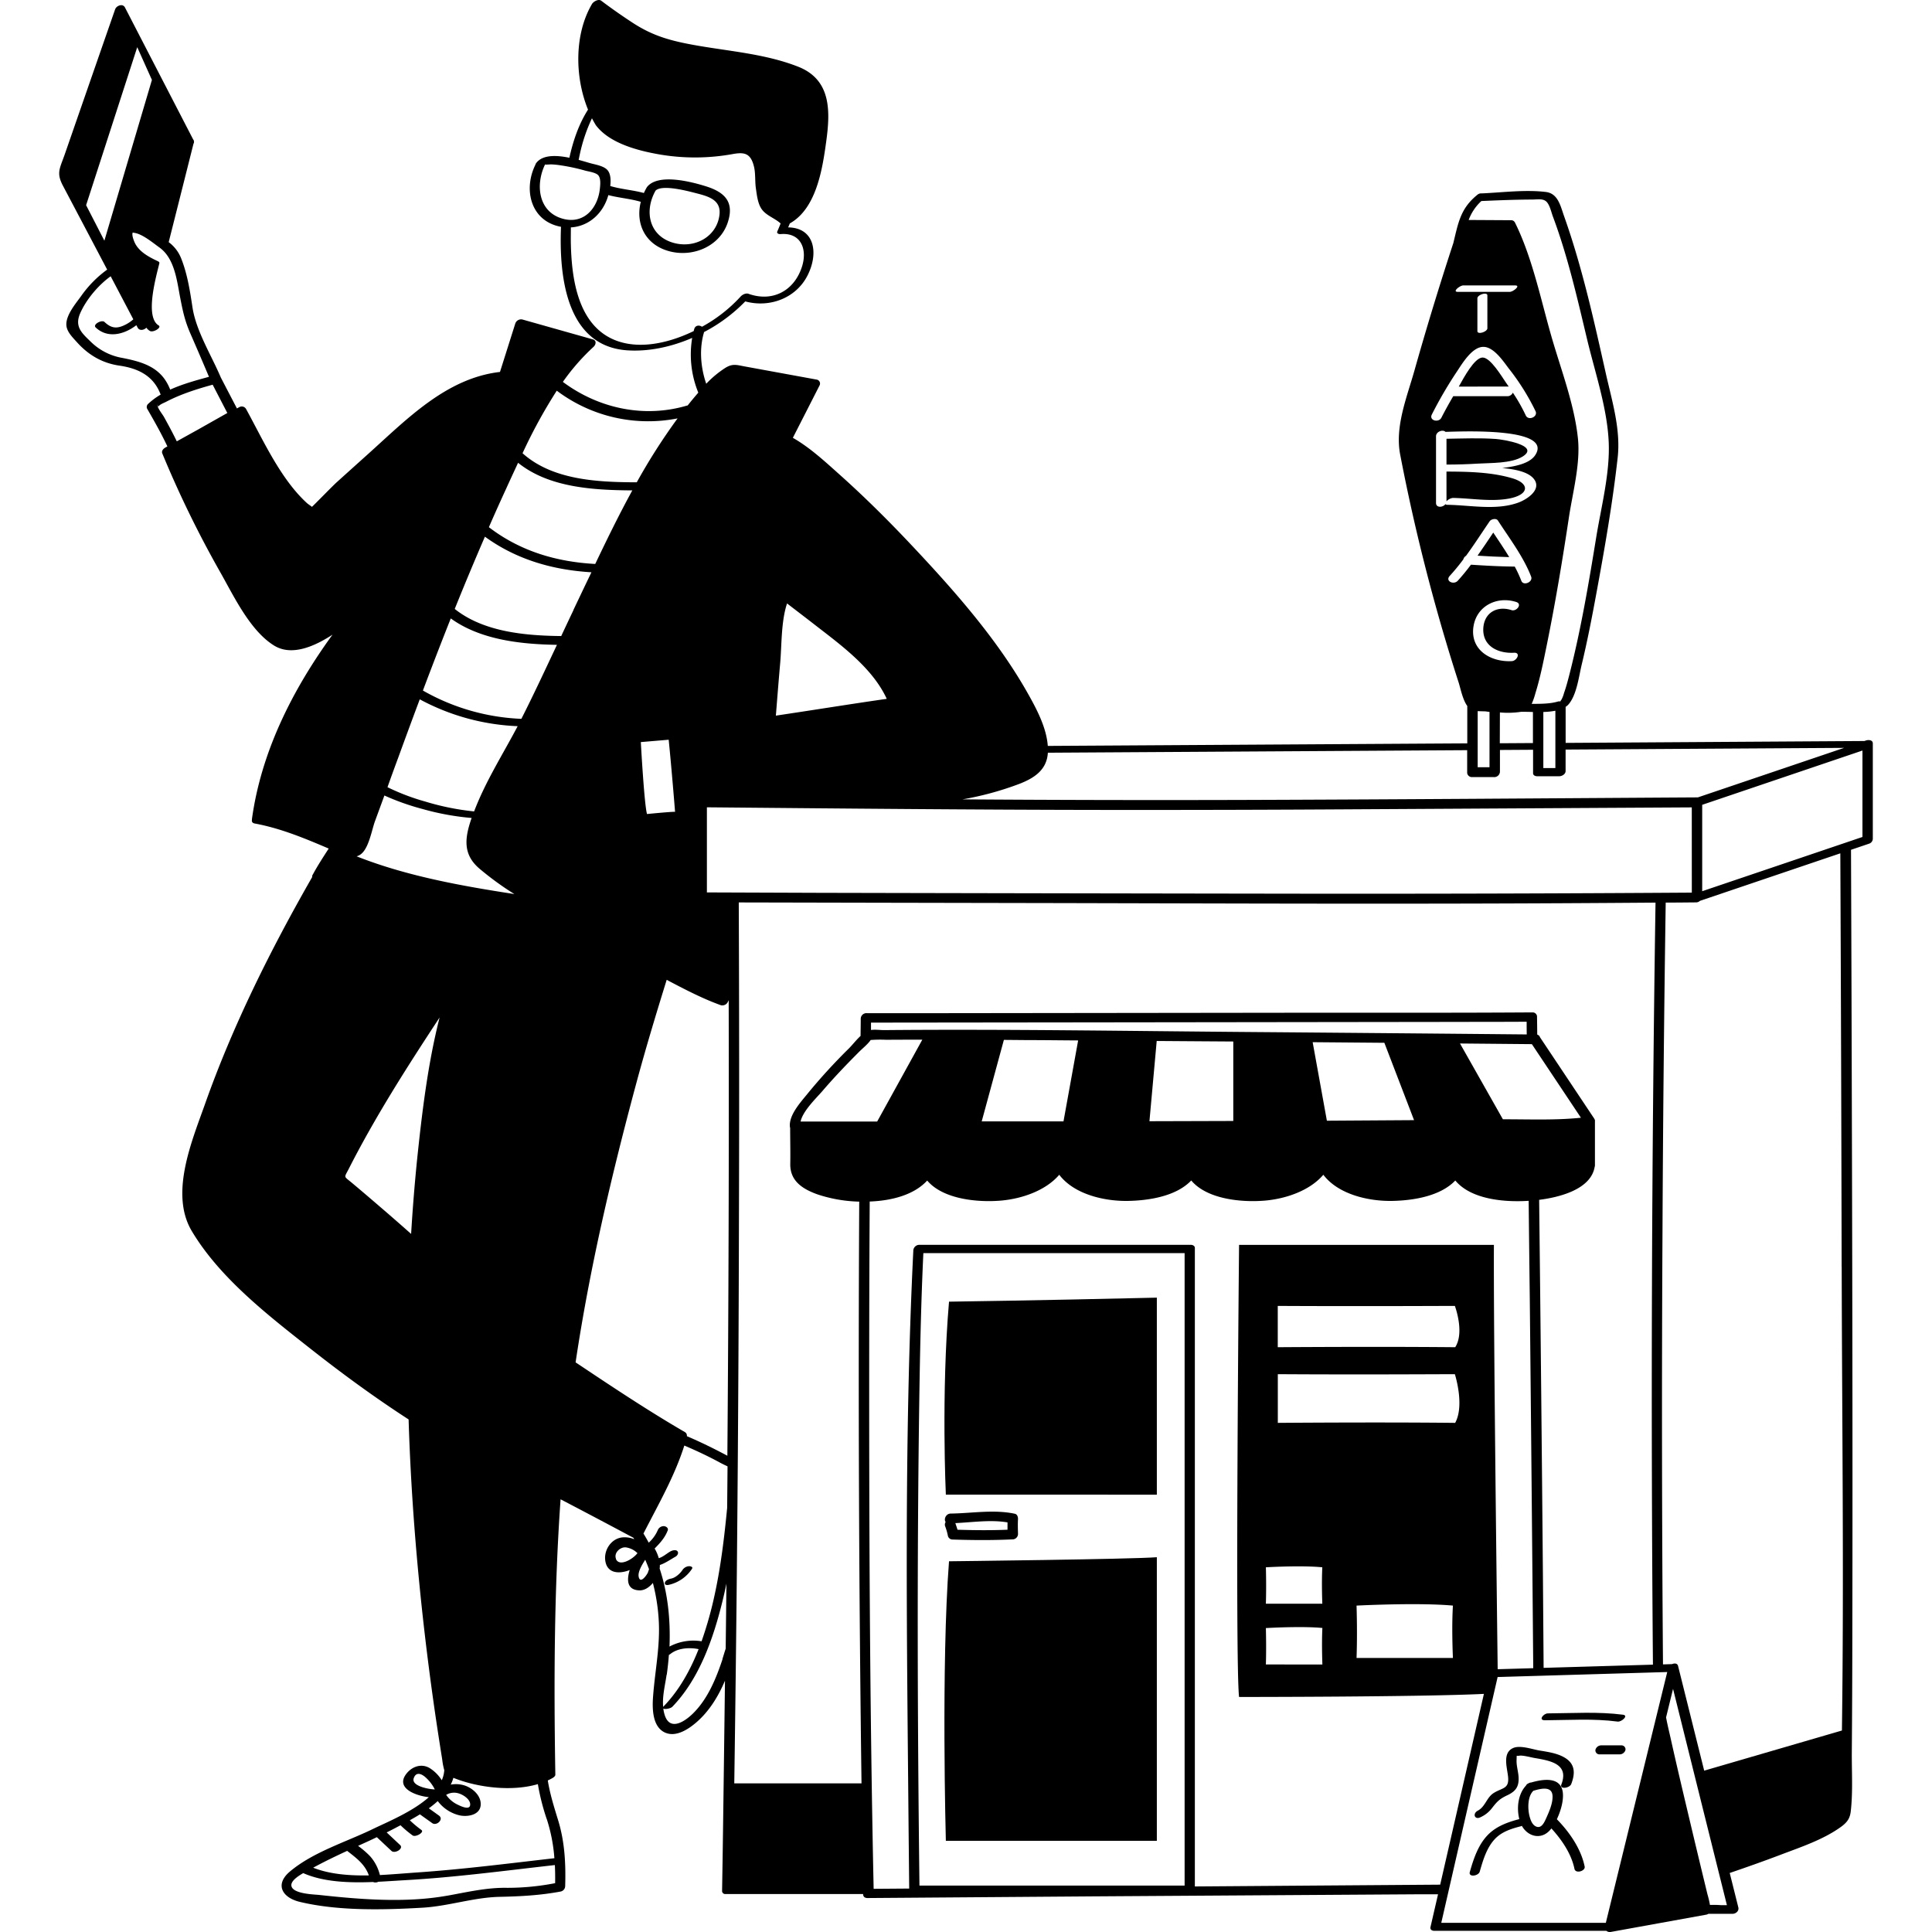 <svg id="Calque_20" data-name="Calque 20" xmlns="http://www.w3.org/2000/svg" viewBox="0 0 1024 1024"><title>Plan de travail 1</title><path d="M366.77,831.51c.72-1.13-1-1.45-1.71-1.39a4.59,4.59,0,0,0-3.34,2c-1.17,1.82-3.71,4.13-5.91,4.54-1.18.22-2.88.78-3.35,2s.75,1.58,1.71,1.4A20,20,0,0,0,366.77,831.51Z"/><path d="M613.15,975.68V825.36C599.8,826.43,503,827.51,503,827.51c-4.21,54.68-1.68,148.17-1.68,148.17Z"/><path d="M613.15,792.21V687.78C548.61,689.31,503,689.91,503,689.91c-4.18,49-1.68,102.29-1.68,102.29Z"/><path d="M500.9,808.81a31,31,0,0,1,1.46,5,2.54,2.54,0,0,0,2.33,2.17c10.82.36,21.59.43,32.4-.1a2.92,2.92,0,0,0,2.48-3c-.09-2.62-.16-5.24,0-7.85,0-1.07-.43-2.44-1.66-2.7-11.1-2.39-22.75-.25-34-.11-2.54,0-3.8,3-2.7,4.46A2.69,2.69,0,0,0,500.9,808.81ZM534,806.9c0,1.3,0,2.59,0,3.89-8.84.35-17.68.28-26.51,0-.33-1.18-.76-2.32-1.13-3.51C515.45,806.87,525,805.38,534,806.9Z"/><path d="M989,392.47l-.82.28-158.36,1V374.64a7.15,7.15,0,0,0,1.69-1.49c4.24-5.13,5.32-14.66,6.82-20.86,2.94-12.22,5.34-24.56,7.62-36.91,4.45-24.09,8.71-48.36,11.44-72.73,1.69-15-2.89-29.77-6.18-44.32-6.28-28-12.54-56.51-22.15-83.58-2-5.62-3.24-12.21-9.74-13-11-1.32-22.94.27-34,.76a3,3,0,0,0-2.23.69c-8.93,7.18-10.12,14.65-12.71,25.28,0,.16-.08.31-.12.46q-11,33.52-20.58,67.47c-4,14.16-10.43,29.7-7.55,44.55a1017,1017,0,0,0,31,120.84c1,3.18,2.14,9.09,4.56,12.39V394l-20.34.12-202,1.23c-.69-9.57-5.7-19.13-10.23-27.21-16.14-28.82-38.68-54.39-61.19-78.35-12.27-13.07-25-25.77-38.36-37.74-7.85-7-16.06-14.71-25.34-20q7.08-13.87,14.15-27.75a2.14,2.14,0,0,0-1.32-3.07l-38.28-7c-4.44-.82-6.5-1.66-10.46.83a54.34,54.34,0,0,0-10,8.34c-3.08-8.92-3.7-18.79-1.21-27.16,0-.09,0-.15,0-.22A85.64,85.64,0,0,0,395,159.75c12.89,3.53,27-1.66,33.11-13.95,5.92-11.86,3.53-25.09-10.37-25.28.3-.7.6-1.4.88-2.11,13.89-7.77,17.2-28.28,19.17-42.53,2.3-16.34,3.16-33.5-14.8-40.55C404.1,27.91,383.09,27,363.38,23c-10.85-2.21-19-5-28.25-11.06C329.51,8.27,324,4.4,318.66.38c-1.44-1.09-4.09.41-4.88,1.72-9.39,15.91-9.23,38.59-2.12,56-4.89,7.7-7.89,16.48-9.87,25.51-6.79-1.38-14.13-1.71-17.56,2.77a2.21,2.21,0,0,0-.44.9c-6.56,13.19-2.51,30,13.55,32.93-1.13,27.75,3.4,63.51,35.37,65.49,11.26.7,23.16-1.85,34.16-6.6a53.46,53.46,0,0,0,3.24,29l-1,1.18c-1.59,1.85-3.14,3.74-4.65,5.64l-.19,0c-22.88,6.82-47.05,1.57-65.94-12.51a114.63,114.63,0,0,1,16.22-18.54c1.3-1.18,1.81-3.4-.36-4l-37.2-10.5a3.25,3.25,0,0,0-3.9,2.18L265,197.14c-28.58,3.28-49.61,25.3-70.11,43.68q-8.18,7.35-16.34,14.71c-2.57,2.32-11.92,12-13.26,13.14-.1-.3-1.73-1.22-2.69-2.1-14-12.83-23.25-33.56-32.19-49.82a2.63,2.63,0,0,0-3.5-1c-.44.24-.9.48-1.33.73Q121.27,208.25,117,200c-5-11.81-13.11-24.6-15-37.22-1.29-8.53-2.69-17.5-5.88-25.57a19.71,19.71,0,0,0-6.71-8.87Q96,102.27,102.55,76.19a1.81,1.81,0,0,0,.22-1.44,1.41,1.41,0,0,0-.4-.86Q84.3,38.93,66.23,3.95C65,1.63,61.64,3.05,61,5Q47.64,43.41,34.32,81.81c-2.6,7.48-4.57,9.74-1,16.56Q44.12,118.82,54.9,139.3l1.9,3.6A59.41,59.41,0,0,0,42.94,157c-2.78,3.87-8.23,10.21-7.75,15.55.3,3.36,3.33,6.32,5.49,8.72,6.17,6.91,13.51,11.2,22.67,12.53,10.25,1.5,18.15,5.58,21.8,15.35a36.73,36.73,0,0,0-6.72,5,2.21,2.21,0,0,0-.51,2.35c3.79,6.59,7.57,13.23,10.8,20.11-.32.18-.66.37-1,.55-1.12.62-2.27,1.8-1.68,3.22a563.18,563.18,0,0,0,30.57,62.67c7.18,12.62,15.75,31,28.49,39,9.46,6,21.68.49,31.14-5.66-21.09,29-37.78,61.92-42.7,97.72a1.45,1.45,0,0,0,0,.49c-.2.85.19,1.64,1.51,1.88,13.76,2.55,26.35,7.81,39.17,13.27-3,4.64-6,9.25-8.6,14.1a1,1,0,0,0-.11.92c-22.06,38.53-42.21,78.92-56.94,120.65-7,19.7-18.68,47.34-6.92,67.07,14.78,24.78,40.22,44.47,62.52,62.05,16.82,13.26,34.28,26.06,52.4,37.79C217.72,790,220.69,827.64,225,865q2.65,22.87,6,45.67,1.62,10.91,3.37,21.79a36.82,36.82,0,0,0,1.13,5.88,1.7,1.7,0,0,0-.05.23,16,16,0,0,1-1.3,5,20.37,20.37,0,0,0-6.34-6.4c-4.59-2.78-9.83-.76-12.78,3.44-5.19,7.41,5.7,11.26,12.26,11.93-8.61,7.71-21.94,13.13-29.7,16.9-14.27,6.91-31.68,12.18-43.94,22.52-8.12,6.84-4.11,13.85,5.3,16.09,20.39,4.86,44.24,4.27,65,3.07,13.86-.81,27.21-5.5,41.1-5.76,10.86-.23,21.29-.79,32-2.79a3,3,0,0,0,2.51-2.94c.35-11.86-.23-23.44-3.73-34.83-2.21-7.19-4.33-13.92-5.49-21.12.89-.42,1.75-.85,2.58-1.33.52-.3,1.43-1,1.42-1.69-.81-48.69-.66-97.45,2.78-146q19.33,10.09,38.58,20.38c.17.26.31.53.48.79a13.09,13.09,0,0,0-6.61-.94c-5.69.77-9.55,6.67-8.76,12.27.94,6.78,7.2,7.24,12.94,5-1.61,5.27-1.51,10.48,5.05,10.77,2.85.12,5.38-1.69,7.24-3.94a101.68,101.68,0,0,1,3.11,19.89c.79,13.73-2,26.65-3,40.2-.48,6.16-.51,16,6.2,19.16,5.88,2.76,12.64-1.78,16.9-5.5,6.69-5.82,11.44-13.57,15-21.93q-.47,38.36-1,76.72-.23,17.28-.53,34.56a1.65,1.65,0,0,0,1.5,1.79l.19,0h0a3.75,3.75,0,0,0,.51,0h72.55v.15a1.94,1.94,0,0,0,.66,1.49l.21.16.08,0a2.62,2.62,0,0,0,1.34.32l120.09-.89L753.4,1004h8.79q-2,8.69-4,17.37c-.31,1.31.73,2,2,2h91.2a2.87,2.87,0,0,0,2.2.63l50.82-9.2a3.24,3.24,0,0,0,1.07-.43h12.7c1.85,0,3.64-1.47,3.17-3.41q-2.28-9.12-4.56-18.24c9-3.07,18-6.25,26.92-9.64,10.68-4.06,22.63-8,32-14.77,3.31-2.4,4.81-4.47,5.24-8.34,1.18-10.38.46-21.32.55-31.74q.23-30.07.27-60.12c.24-112.26-.09-224.52-.42-336.77q-.12-40.46-.28-80.93l9.71-3.29a2.82,2.82,0,0,0,1.85-2.58V394C992.61,392.1,990.22,392.06,989,392.47ZM288.91,87.14c0,.26,2.51-.05,3.48,0a44.22,44.22,0,0,1,5.32.58A100.43,100.43,0,0,1,310,90.39c1.82.52,5.8,1,7.1,2.53,1.54,1.76,1,5.63.77,7.74-1.29,9.82-8.35,18-19,15.42C285.23,112.75,283.65,97.9,288.91,87.14Zm31.72,90.34c-15-9.94-17.65-31.52-18.06-47.95-.07-3,0-6,0-9,9.62-.56,17.26-7.57,19.86-17.12,5.67,1.49,11.57,1.88,17.21,3.56-2.93,11.55,2.28,23.09,15.75,26.36,12.41,3,26.28-3,30.37-15.51,3.48-10.63-1.47-15.85-11.37-19-7.33-2.31-25.09-7.11-31.26.06a2.61,2.61,0,0,0-.37.51v0a31.36,31.36,0,0,0-1.49,2.91c-5.84-1.6-11.93-1.95-17.75-3.69h-.07c.33-2.84.29-5.92-1.12-8-1.79-2.62-6.51-3.3-9.33-4.08-1.67-.46-3.87-1.15-6.31-1.8.21-1,.4-1.94.61-2.89a87.16,87.16,0,0,1,6.45-19.15c.67,1.29,1.37,2.53,2.1,3.73a1.3,1.3,0,0,0,.19.22s0,.06.06.09c7.31,9.34,22.15,13.15,33.29,15.1a111.72,111.72,0,0,0,38.67-.12c6.42-1.19,9.84-.65,11.6,6.74.84,3.57.43,7.86,1,11.56.49,3.36.9,7.2,2.62,10.18,2.35,4,7.11,5.19,10.46,8.25-.54,1.4-1.11,2.78-1.72,4.15-.54,1.19.83,1.57,1.74,1.49,10.68-.92,14.26,7.92,11.33,17.18-4.11,12.95-15.68,19-28.36,14.46-1.43-.5-3.29.43-4.2,1.47a79.15,79.15,0,0,1-20.47,16c-1.38-1-3.51-.84-4.1,1.18-.11.36-.18.73-.28,1.1C352.06,183.06,333.83,186.19,320.63,177.48Zm26.81-76.43c3.58-3.49,17.46.32,21.47,1.34,6.78,1.73,13.45,3.62,12.41,11.64-1.48,11.33-12.64,17.48-23.47,14.91C344.23,125.69,341.14,112.28,347.45,101.06ZM987.14,443.61Q944.67,458,902.2,472.36V426.57l84.94-28.77Zm-11,227.78c.16,81.89,1.23,163.91.12,245.82l-73,21.27-13.8-55.28a.93.93,0,0,0-.07-.25h0c-.32-1.32-1.7-1.49-3-1l-.27.07-4.7.14q-.91-115-.26-230.1.4-86.84,1.7-173.67c5.38,0,10.75-.06,16.13-.11a2.91,2.91,0,0,0,2-.8l74.42-25.2Q975.9,561.81,976.11,671.39ZM487.2,744.76c.39-26.87.93-53.75,2.2-80.59H627.87V999.39H487.33C486.3,914.53,486,829.62,487.2,744.76Zm146.1,255.1V661.4c0-1.08-1.19-1.62-2.11-1.62H487.41a3.23,3.23,0,0,0-3.32,2.77c-5.06,102.72-3.39,206-2.5,308.76q.15,14.84.3,29.66l-18.84.14c-2.13-99.09-2.47-198.24-2.34-297.35q.05-33.46.25-66.93c11.82-.43,23.57-3.57,30.47-11.12,8.64,10.22,27.64,11.7,39.53,10.59,10.62-1,23.18-5.15,30.46-13.65,8,10.51,24.14,14.08,36.48,13.86,10.82-.2,25.45-2.37,33.48-10.84C640,635.94,659,637.41,670.93,636.3c10.61-1,23.19-5.15,30.46-13.65,8,10.51,24.13,14.08,36.48,13.86,10.82-.2,25.43-2.37,33.47-10.82,8.29,10,25.84,11.61,38.88,10.77q.28,26.1.6,52.21,1,97.74,1.83,195.5l-18.85.55c-.52-42.76-2.24-182.62-2-224.92H656.73s-2.18,220,0,239.63c0,0,97.55,0,129.77-1.64q-11.56,50.55-23.17,101.12l-67.65.49Zm20.37-405.72q-22.24.07-44.44.13l3.85-42.53q20.29.15,40.59.28Zm49.6-.18-7.53-41.58,38,.32,15.74,41Q726.34,593.85,703.27,594ZM544.58,551.27c9,0,17.91.13,26.86.18l-7.77,42.92-43.35,0,11.76-43.21Zm252,42-22.75-40.2,38.1.35,26,39C824.35,593.84,810.19,593.21,796.56,593.25Zm12.58-51.71c0,2.24,0,4.47.05,6.71q-73.93-.7-147.88-1.29c-64.25-.52-128.54-1.58-192.78-1-2,0-4.74-.39-6.9-.06,0-1.31,0-2.62,0-3.91l113.08-.13,189.4-.24C779.14,541.6,794.14,541.63,809.14,541.54ZM460.9,552a7.65,7.65,0,0,0,.57-.79.52.52,0,0,0,.17,0,65.82,65.82,0,0,1,8-.1q9.61-.07,19.21-.06l-23.94,43.4H424.33c1.14-5.65,8.63-12.73,11.65-16.27,6-7,12.36-13.66,18.85-20.17C456.77,556,459.19,554.13,460.9,552Zm240,298H670.94c.26-8.35.08-16.59,0-19.3,4-.23,20-1,29.91,0C700.47,838.09,700.74,847,700.86,850Zm-29.92,12.91c4-.23,20-1,29.91-.05-.38,7.48-.1,16.42,0,19.35H670.94C671.2,873.8,671,865.56,670.94,862.86ZM771.27,754.15c-13.7-.15-28.7-.2-42.66-.2-25,0-46.62.16-51.34.2V728.34c43.77.28,87.81,0,93.84,0C772.08,731.51,775.9,745.69,771.27,754.15Zm0-40.1c-13.69-.13-28.71-.18-42.69-.18-25,0-46.62.14-51.34.18V692.16c43.85.24,88,0,93.87,0C772.13,695,775.85,706.92,771.3,714.05ZM719,851c5.47-.27,34-1.55,51.08,0-.67,10.87-.16,24.07,0,27.75H719C719.44,866.45,719.1,854.35,719,851Zm177.7-377.89q-102.12.68-204.23.57-128.79-.17-257.59-.46L374.67,473V427.89c70.59.63,141.17,1.32,211.76,1.39q66.73.07,133.44-.35,88.39-.5,176.81-1ZM185,619.22c14.05-27.61,30.95-54,48-79.94-6.23,24.48-9.29,50.15-11.9,75Q219.1,634.1,217.9,654q-8-7.11-16.17-14.12c-5.06-4.35-10.1-8.68-15.22-12.95C182,623.15,182.33,624.5,185,619.22ZM354.42,392.07c1.64,16.34,3.42,38.6,3.38,38.26s-14.87,1.12-14.87,1.12c-1.46-4.91-3.28-38.13-3.28-38.13Zm62.74-72.24c4.51,3.5,9.05,6.93,13.5,10.39C444.83,341.27,462.2,353.5,470,370.4c-19.62,2.81-39.17,6-58.77,8.9.73-9.27,1.47-18.56,2.28-27.83C414.37,342,413.94,329.48,417.16,319.83ZM276.34,381a114.41,114.41,0,0,1-52.19-15q7.21-19.18,14.77-38.22c15.59,11.28,36.81,13.69,56.27,14C289,354.92,282.89,368.07,276.34,381ZM211,401.76q5.67-15.59,11.48-31.1a119.26,119.26,0,0,0,51.89,14.23c-7.89,15-17.05,29.3-23.08,45.18a136.09,136.09,0,0,1-25.83-5.21,116.93,116.93,0,0,1-20.08-7.63Q208.12,409.5,211,401.76Zm93-78.5q-3.3,6.92-6.54,13.86c-19.31-.2-41.24-2.23-56.44-14.37q7.75-19.26,16-38.3c16.51,12,35.66,17.64,56.46,18.87C310.23,310,307.08,316.7,303.94,323.26ZM190.58,453.2c4.78-2.66,6.39-13.12,8.16-17.93q2.5-6.8,5-13.64a128.91,128.91,0,0,0,20.11,7.13,137.85,137.85,0,0,0,26.12,4.78c-3.58,10.34-4.86,19.08,4,26.73a158.33,158.33,0,0,0,18.66,13.6c-28.17-4.33-57.26-9.56-83.62-20A6,6,0,0,0,190.58,453.2ZM315.49,298.91c-20.94-1.13-40-6.94-56.37-19.49,3-6.9,6.1-13.78,9.25-20.63,2-4.41,4.1-8.92,6.22-13.5,16.27,13.08,39.52,14.5,60.55,14.63C328.14,272.71,321.71,285.85,315.49,298.91Zm47.59,460.17c-19.84-11.52-38.94-24.27-58-37,7.41-49.61,19-99,32-147.3,5-18.6,10.57-37.05,16.28-55.45,9.34,4.93,18.83,9.89,28.67,13.44a3.22,3.22,0,0,0,3.67-1.58c.19-.35.34-.71.52-1.07q.27,120.73-.7,241.45c-7-3.74-14.12-7.23-21.46-10.37A2.17,2.17,0,0,0,363.08,759.08Zm28.57-110.52q.27-85.12-.09-170.25,74.33.17,148.67.3c80.65.15,161.33.5,242,.29q47.62-.12,95.23-.49-3.08,201.92-1.37,403.89L818.15,884q-.18-24.16-.37-48.34-.86-99.86-2-199.72c10.2-1.28,27.49-5.33,29.44-17.57a1.35,1.35,0,0,0,.13-.59V594.57a2,2,0,0,0,0-.62v-.18a.73.73,0,0,0-.11-.34v0a.74.74,0,0,0-.15-.3,3.73,3.73,0,0,0-.18-.35l-28.72-43.07a1.77,1.77,0,0,0-1-1.16,1.53,1.53,0,0,0-.43-.22c0-3.25-.07-6.49-.11-9.74a2.32,2.32,0,0,0-2.28-2c-40.83.28-81.68.14-122.51.18l-187.67.23-42.76,0a3,3,0,0,0-3.22,3c0,3-.07,6-.09,9.06-2.29,2.11-4.35,4.8-6.17,6.62a305.63,305.63,0,0,0-21.83,23.87c-3.61,4.5-10.26,11.56-9.42,17.91a2,2,0,0,0,.1.32c0,6.33.17,12.66.06,19-.19,9,6.22,13.32,14.37,16.25a75.65,75.65,0,0,0,22.18,3.86q-.85,154.17,1.21,308.34H389.18Q391.33,796.88,391.65,648.56ZM793.77,888.86l89.9-2.65q-16.26,66.47-32.55,132.94H763.9Q778.83,954,793.77,888.86ZM912,1009.76a53.42,53.42,0,0,0-5.69-.1,53.59,53.59,0,0,0-1.35-5.76q-4.83-19.88-9.55-39.8c-3.4-14.34-6.81-28.68-10-43.06-.69-3.09-1.63-6.85-2.36-10.79l3.7-15.12Q901,952.46,915.3,1009.76ZM785.16,106.55c9-.39,17.94-.75,26.93-.79,2.69,0,5.53-.64,7.41,1s2.74,5.81,3.54,7.93c7.94,21.16,13,43.62,18.25,65.54,4.17,17.36,10.64,36.34,11.37,54.28.68,16.37-4,34.18-6.62,50.22-3.92,24.06-8,48.29-14,71.92-.92,3.59-1.84,7.22-3.09,10.7a15,15,0,0,1-1.32,3.43,5.2,5.2,0,0,0-.67,1.09c-.07-.14-.37-.27-1.4,0-4.08,1.19-9.09,1.19-13.73,1.19a38.19,38.19,0,0,0,2-5.75c2.55-8.21,4.22-16.74,5.94-25.16,4.62-22.67,8.41-45.5,11.85-68.36,2-13,6.09-28.1,4.72-41.34-1.84-18-9-36.61-14-53.93-5.71-19.82-10.16-42-19.39-60.59a2.21,2.21,0,0,0-2-1.21l-22.53-.13A25.82,25.82,0,0,1,785.16,106.55ZM818,377.36a39.71,39.71,0,0,0,6.38-.65v30.39H818Zm-4.77-123.19c3.9,5.6-4.23,10.74-8.73,12.31-11.7,4.14-25.19,1.26-37.29,1.08a1.34,1.34,0,0,1-1.09-.35c-1.39,1.82-5,2.05-5-.61V231.25c0-2.54,3.67-3.76,5-2.35,10.33-.3,56.72-2.21,47.69,12.16-3,4.82-11.28,6.22-17.6,7C802.48,248.66,810.29,249.94,813.22,254.17Zm-44.85,51.08a112.72,112.72,0,0,0,7.22-8.77,3.05,3.05,0,0,1,1.41-1.87c4.39-6,8.43-12.34,12.57-18.36.78-1.14,3.48-1.73,4.35-.35,6.1,9.43,13.55,19.2,17.6,29.71,1.11,2.9-4.09,5.11-5.19,2.24a64.58,64.58,0,0,0-3.5-7.55c-7.74-.06-15.48-.49-23.21-1a110.23,110.23,0,0,1-7,8.53C770.45,310.16,765.87,308,768.37,305.26Zm12.57,27c1.57-11.11,12.53-16.47,22.72-13.17,3.34,1.1.08,5.14-2.5,4.31-7.67-2.5-14.6,1.29-15,9.78-.39,9.42,8,13.27,16.28,12.8,3.7-.22,1.67,4.28-1.18,4.45C790.24,351,779.2,344.66,780.94,332.23ZM803.1,151.29c3.1,0-1.13,3.4-2.88,3.4H772.64c-3.09,0,1.15-3.4,2.88-3.4Zm-14.76,5.32V174c0,1.85-5.29,3.59-5.29,1.47V158.09C783.05,156.24,788.34,154.5,788.34,156.61ZM772,197.22c2.79-4.14,8-13.17,14-13.37,5.65-.19,10.74,7.61,13.67,11.44a122.4,122.4,0,0,1,14.21,22.66c1.36,3-3.82,5.22-5.19,2.24a90.62,90.62,0,0,0-6.86-12.08A3.12,3.12,0,0,1,799,210H770.24c-2.19,3.74-4.3,7.52-6.26,11.37-1.47,2.88-6.72,1.51-5.07-1.69A221.9,221.9,0,0,1,772,197.22Zm15.47,179.84c.65.1,1.31.19,2,.26v29.34H783.2V376.9C784.65,377,786.19,377,787.49,377.05Zm7.51.55h0a47.57,47.57,0,0,0,11.25-.34c1.75,0,3.91,0,6.26.11v16.45l-17.56.11Zm-17.35,20v12.1a2.51,2.51,0,0,0,2.34,2.17H791.8a3,3,0,0,0,3.2-3.06V397.5l17.56-.11v12.46c0,1.09,1.19,1.57,2.1,1.57h11.81c1.44,0,3.33-1.11,3.33-2.74V397.29l72.22-.44,75.39-.46-77.5,26.24h0c-80.89.49-161.76,1.12-242.65,1.36q-73.55.21-147.09-.31a163.72,163.72,0,0,0,30.36-8.31c8-3.14,14.32-7.53,14.86-16.41l9.4-.06ZM359.13,221.76a319.82,319.82,0,0,0-21.63,33.87c-21.16-.05-44.71-1.25-60.54-15.4a272.4,272.4,0,0,1,18.14-33.16A80.56,80.56,0,0,0,359.13,221.76ZM90.2,206.51a26,26,0,0,0-2.64-5.12c-5.21-7.7-13.78-10-23.84-11.9a31.46,31.46,0,0,1-15.82-8.57c-4.62-4.45-8.36-7.83-5.49-14.67,3-7,9.36-14.89,16.25-19.82q6,11.42,12,22.82a19.64,19.64,0,0,1-5.38,3.4c-4,1.7-6.7,1-9.9-2-1.43-1.36-6.35,1.3-4.68,2.9,6.25,5.95,15,3.86,21.57-1.18l.7,1.31c.91,1.75,3.36,1.35,4.6,0a6.17,6.17,0,0,0,1.85,1.72c1.75,1.06,6.5-1.82,4.67-2.91-7.52-4.52-1.25-26.14.38-33,.11-.47-.39-.84-.72-1-4.58-2.15-10-4.94-12.3-9.8-.57-1.2-1.69-4.16-1.13-5.35a.23.23,0,0,0,0-.08c.2,0,.51.1,1,.18,4.3.68,9.69,5.24,13.2,7.75,7.9,5.65,9.21,17.18,10.9,26.16C96.91,165,97.93,170,101,177q4.38,10,8.66,20.13c.37.86.73,1.73,1.11,2.59C104.1,201.54,96.77,203.53,90.2,206.51ZM80.52,42.36l-25.2,85.21-9.68-18.82L72.74,25ZM86.92,221c-.74-1.35-3.32-4.49-3.42-6.09s.13.92.47.5c.93-1.18,2.91-1.84,4.19-2.51,7.66-4,16.21-6.7,24.56-9q3.88,7.51,7.77,15l-15.31,8.65L93.7,233.92C91.6,229.54,89.28,225.29,86.92,221ZM219.31,942.43c1.37-3.84,4.63-2,6.68,0a21.48,21.48,0,0,1,4.47,6C227.27,948.34,217.77,946.65,219.31,942.43ZM184,981c4.86,3.78,9.42,7.1,11.5,13-10.34.19-20.78-.61-29.51-4.08C171.83,986.73,177.88,983.83,184,981Zm52.9,23.77c-21.82,3.89-45.81,2-67.71-.41-2.76-.3-13.84-.51-14.72-4.72-.52-2.52,3.15-5.06,6.25-6.85,10.74,4.75,24.24,5.21,37,4.71a3.32,3.32,0,0,0,2.8-.13c5.07-.24,10-.6,14.46-.85,26.37-1.49,52.87-5.06,79.11-8,.15,3.17.2,6.35.14,9.6a132.65,132.65,0,0,1-25.34,2.47C258,1000.37,247.58,1002.88,236.88,1004.79Zm52.88-40.69a88.48,88.48,0,0,1,4.06,20.81c-24.25,2.78-48.69,5.91-73,7.57-5.94.41-12.63,1-19.48,1.36a23.38,23.38,0,0,0-5.22-10,48.26,48.26,0,0,0-6.35-5.47c3.32-1.52,6.64-3,9.94-4.61l7.74,7.27c1.79,1.68,6.63-1.19,4.6-3.1l-7.13-6.69c1.6-.8,3.18-1.6,4.76-2.43.81-.44,1.7-.9,2.59-1.36a59,59,0,0,0,6.38,5.37c1.58,1.14,6.39-1.64,4.7-2.87a59.16,59.16,0,0,1-6.16-5.15c1.76-1,3.56-2,5.34-3.14l6.54,4.66c2.27,1.65,6.31-2,3.58-4q-2.68-1.93-5.38-3.85a55.31,55.31,0,0,0,4.73-3.84,20.25,20.25,0,0,0,11.32,7.51c4.08,1,10.91.09,11.42-5.24.49-5.15-4.43-9.35-8.86-10.65a15.29,15.29,0,0,0-7-.34,19.55,19.55,0,0,0,1.4-3.61l.58.23c12.34,4.87,30.25,7.21,44.2,3.11A119.43,119.43,0,0,0,289.76,964.1Zm-53.27-12.77a8.07,8.07,0,0,1,6.54-.79c2.34.64,6.53,3.24,6.13,6.25-.34,2.66-4.66.69-6.35-.14A15.25,15.25,0,0,1,236.49,951.34Zm90-125.07c-1.31-3.22,2.28-6.39,5.17-6.1a10.9,10.9,0,0,1,6.18,3.06C335.53,826.37,328.23,830.64,326.44,826.27Zm17,7c-.73,1.69-4.19,6.53-5,2.45-.5-2.53,1.68-6.18,3.48-9,.7,1.65,1.38,3.32,2,5A9.83,9.83,0,0,1,343.43,833.23Zm6.15-2a11.79,11.79,0,0,0,.07-1.76c3-1,5.52-2.86,8.38-4.46.94-.54,1.77-1.95.9-2.89s-2.74-.37-3.71.17c-1.87,1.05-4,3-6.14,3.56a21.19,21.19,0,0,0-2.19-5.11c2.83-2.84,5.48-5.75,6.94-9.6.5-1.32-1-2.23-2.08-2.26a3.41,3.41,0,0,0-3.24,2.22,19.33,19.33,0,0,1-4.75,6.54c-.88-1.63-1.81-3.25-2.79-4.84,7.85-15.38,16.42-30.18,21.66-46.64,6.54,2.79,13,5.82,19.2,9.21,1.1.59,2.36,1.19,3.7,1.81q-.1,11-.2,22c-1.48,15.29-3.29,30.61-6.51,45.52a201.89,201.89,0,0,1-7.05,25.2,27,27,0,0,0-17,2.8C355.41,858.6,354,844.5,349.58,831.23Zm3.73,56.43c.49-3.49.87-7,1.13-10.51a6.7,6.7,0,0,0,.87-.57c3.91-3.11,10-3.52,14.89-2.51-4.43,11.24-10.34,21.84-18.43,30.21a3.42,3.42,0,0,0-.35.44C350.95,899.09,352.56,893,353.31,887.66Zm29.58-8.32c-3.38,10.19-7.83,21.1-15.61,28.76-4.14,4.1-12,9.59-14.93,1.27a18,18,0,0,1-.85-3.82c.85.57,3.84,0,4.76-.93,14.39-14.88,21.75-36.29,26.6-56,.76-3.07,1.44-6.17,2.08-9.28q-.18,17.25-.39,34.49C384,875.69,383.48,877.53,382.89,879.35Z"/><path d="M791.68,950.34c-3.78,2.39-4.4,7.23-8.41,9.35-3,1.6-1.62,5.09,1.48,3.45a15.82,15.82,0,0,0,5.79-4.5c2.84-3.66,4.08-5.09,8.36-7.11s6.16-4.36,6-9.23c-.1-3.11-1.2-6.23-1.09-9.34.15-3.46-.26-2,1.37-2.38,1.81-.38,6.26.88,8.12,1.19,8.53,1.43,18.42,3.2,14.26,14-1.07,2.8,4.4,2,5.23-.2,2.38-6.15,1.93-11.23-4.31-14.45-3.81-2-8.4-2.62-12.57-3.32-3.75-.63-10.09-2.92-13.81-1.35-6,2.53-3.24,10.5-2.78,15.37C799.94,948.26,796.24,947.47,791.68,950.34Z"/><path d="M784.29,992c1.71-5.95,3.62-12.54,7.94-17.19,3.62-3.9,8.66-5.52,13.66-6.8a3.27,3.27,0,0,0,.73-.28c3.17,5.76,10.44,7.73,15.23,1.9l.41-.53c5.52,6,10.61,13.5,12.23,21.41.59,2.8,5.91,1.17,5.41-1.21-1.93-9.44-8.05-18.23-14.73-25.07,2.2-4.63,3.72-10.33,3.11-14.47-1.23-8.26-10.64-6.77-16.69-5a2.62,2.62,0,0,0-1.48.47,2.31,2.31,0,0,0-1.33,1.2c-4.2,4.52-5,11.78-3.52,17.73-5.94,1.55-11.84,3.66-16.29,8-5.4,5.31-7.9,12.9-9.93,20C778.17,995.13,783.6,994.37,784.29,992Zm29.4-24.16c-1.8-1.06-2.61-3.6-3.07-5.48-.93-3.82-1-10.2,2.09-13.2,3.83-1.17,10-2.75,10.17,2.83.15,3.85-1.84,8.31-3.38,11.72C818.42,966.12,816.79,969.7,813.69,967.85Z"/><path d="M818.84,911.78c12.89-.08,25.75-1,38.58.7,2,.25,6-3.22,2.78-3.65-13.23-1.7-26.51-.78-39.81-.7C818.08,908.15,815.16,911.8,818.84,911.78Z"/><path d="M859.34,925.08H848.84a3.2,3.2,0,0,0-3.21,2.28,2.11,2.11,0,0,0,2.17,2.49h10.49a3.22,3.22,0,0,0,3.23-2.29A2.11,2.11,0,0,0,859.34,925.08Z"/><path d="M799.65,204.89c-.46-.63-.89-1.28-1.34-1.91-2.18-3.1-8.37-13.7-12.61-13.48s-9.72,10.4-12.51,15.4Z"/><path d="M783.13,294.52c5.61.35,11.2.64,16.8.76-2.7-4.44-5.65-8.76-8.47-13C788.72,286.35,786,290.48,783.13,294.52Z"/><path d="M766.67,265.65v.06a5.53,5.53,0,0,1,3.32-1.8c9.72.15,19.94,2.1,29.58.38,10.92-1.95,11.49-7.95,2.09-10.76-11-3.3-23.39-3.55-35-3.59Z"/><path d="M792.9,232.67c-8.74-.62-17.49-.25-26.23-.11v13.67c5.51,0,11-.16,16.51-.5,6.91-.43,17.94,0,23.95-3.82C816.4,236,796.2,232.9,792.9,232.67Z"/></svg>